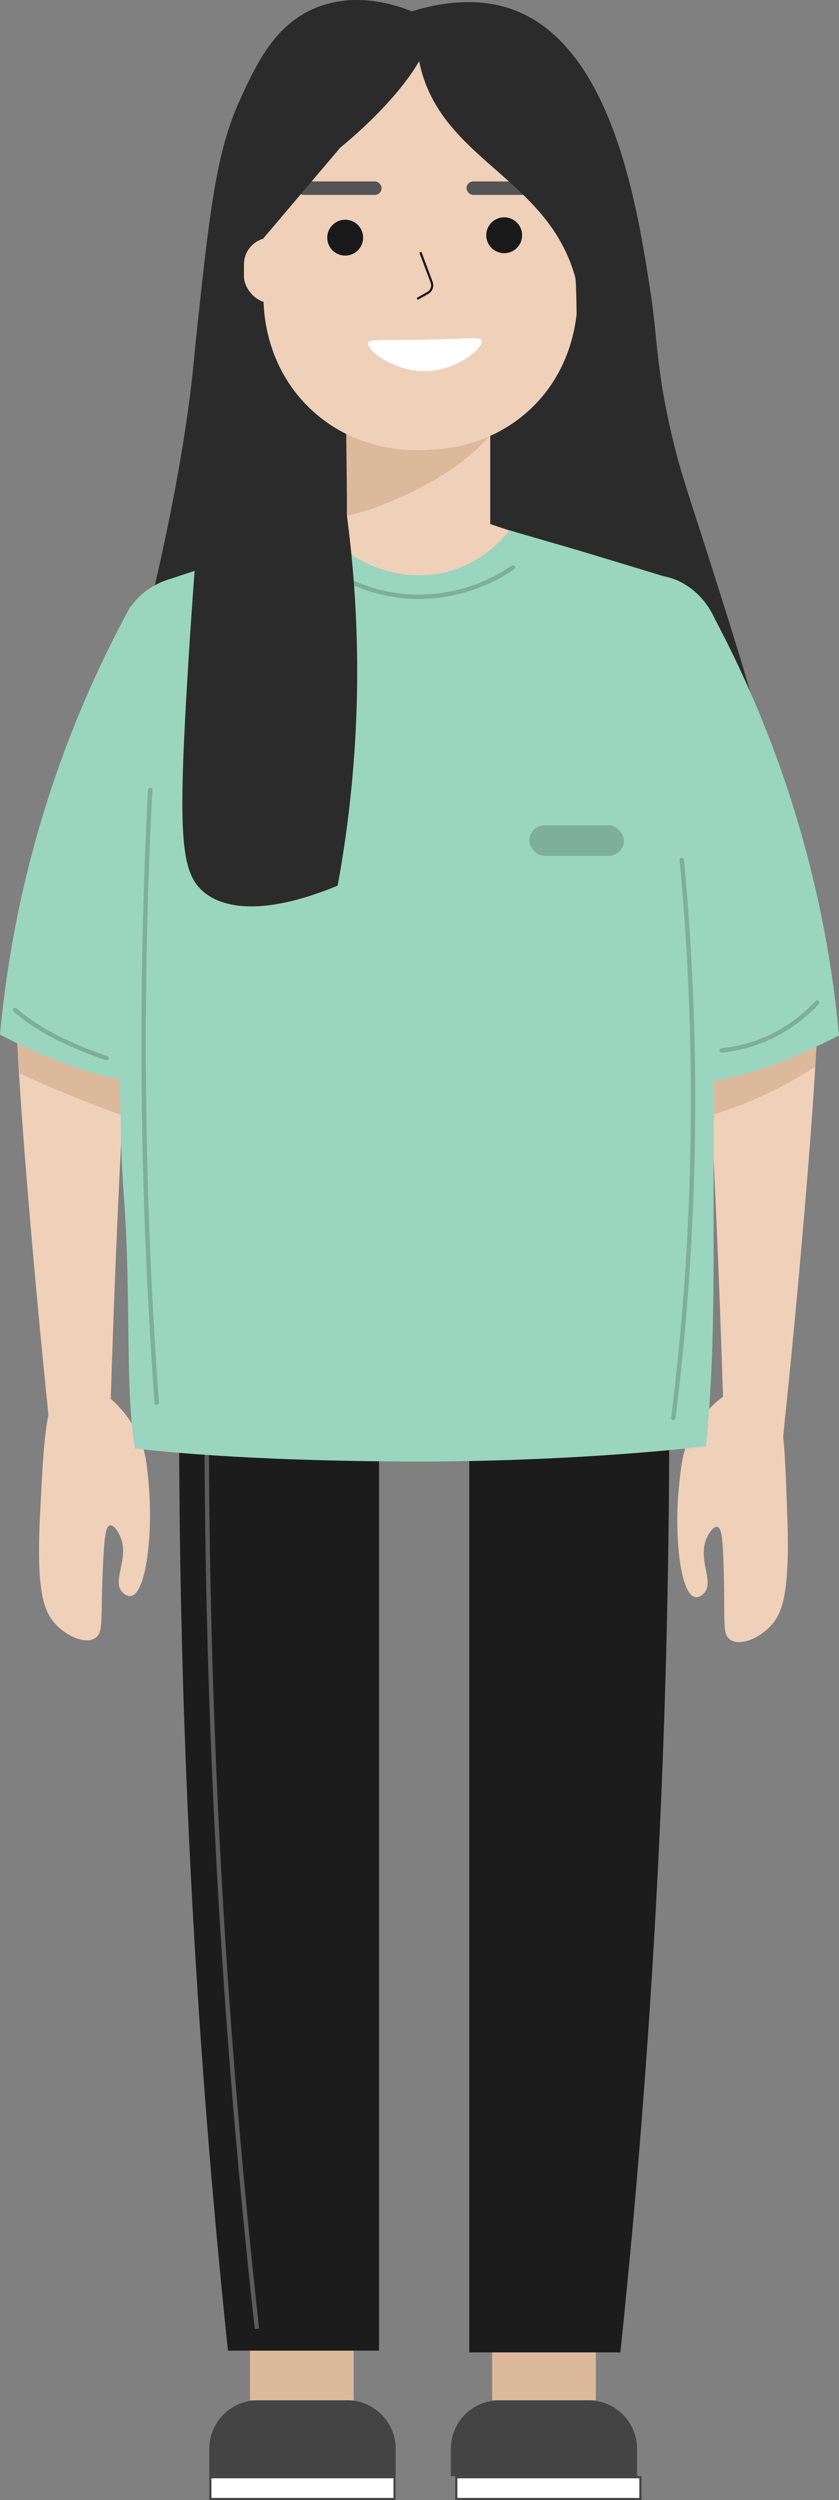 <svg xmlns="http://www.w3.org/2000/svg" viewBox="0 0 384.9 1146.45"><rect x="0" y="0" width="384.9" height="1146.45" fill="#808080" stroke="none"/><title>Fichier 2Thanh_figurine</title><g id="Calque_2" data-name="Calque 2"><g id="Calque_6" data-name="Calque 6"><path d="M188.9,5.2c-7.69-3.1-25.19-8.81-43-2-19.63,7.5-28.14,25.76-36,43C99.28,69.51,96.18,96.94,90.41,150.84c-.83,7.77-1.36,13.37-1.49,14.73-2.9,30.32-10.46,78.31-31,155.63,9,34.34,17.83,59.58,22.42,69a121.47,121.47,0,0,0,8,13.87,105.72,105.72,0,0,0,7.94,10.13c39.2,44.28,114.93,49.76,168,39,19.66-4,35.35-8,51-21,32.21-26.8,35.26-69.25,35.66-80,.5-13.36-8-40.42-25-94-10.75-33.89-14-42-18.42-61.57-6.74-30-5.66-40.71-9.36-64.43-5.87-37.68-17.14-109-60.8-127C228.63,1.61,213-2.19,188.9,5.2Z" style="fill:#2b2b2b"/></g><g id="Calque_1-2" data-name="Calque 1"><rect x="159.18" y="186.12" width="65.72" height="83.33" style="fill:#efd0b9"/><path d="M158.74,182.2a242.52,242.52,0,0,0,27.32,9.54,265.53,265.53,0,0,0,38.84,7.95,102.88,102.88,0,0,1-24.2,19.56c-16,9.46-31.45,15.11-41.54,17.26C159.2,218.81,158.7,199.9,158.74,182.2Z" style="fill:#ddb99b"/><rect x="111.92" y="108.98" width="161.99" height="29.98" rx="12.24" style="fill:#efd0b9"/><path d="M196.9,206.2c-4.06.39-32.39,2.64-54.9-19.09-21.65-20.91-21.22-47.91-21.08-52.19V91.13c0-40.76,32.23-73.8,72-73.8h0c39.76,0,72,33,72,73.8v43.79c.14,4.34.53,31.44-21.08,52.19C224.92,205.24,202.1,206.13,196.9,206.2Z" style="fill:#efd0b9"/><circle cx="231.3" cy="107.88" r="8.23" style="fill:#191919"/><circle cx="158.36" cy="108.98" r="8.23" style="fill:#191919"/><rect x="214.02" y="83.2" width="38.76" height="6.18" rx="3.09" style="fill:#545454"/><rect x="136.31" y="83.2" width="38.76" height="6.18" rx="3.09" style="fill:#545454"/><path d="M192.86,115.65q2.58,6.88,5.15,13.78a4,4,0,0,1-1.78,4.9l-4.83,2.73" style="fill:none;stroke:#191919;stroke-miterlimit:10"/><rect x="114.67" y="1068.21" width="47.56" height="32.45" style="fill:#ddb99b"/><rect x="225.78" y="1068.21" width="47.56" height="32.45" style="fill:#ddb99b"/><path d="M364,394.37c13.38,12.38,14.87,42.78,5.77,152.73-2.77,33.48-6.93,79.68-13,135q-12.49-19.46-25-38.92c-.61-20.1-1.73-53.91-3.67-96-4.55-98.62-8.41-136.41,7.33-151.75C343.55,387.61,355.85,386.8,364,394.37Z" style="fill:#efd0b9"/><polygon points="267.51 329.51 116.76 329.51 68.9 273.26 159.52 240.2 224.56 240.2 315.9 270.62 267.51 329.51" style="fill:#efd0b9"/><path d="M168.9,157.2c.54-1.86,5.11-1,26.43-1.47,20.42-.43,24.95-1.38,25.57.47,1.13,3.31-11.09,13.47-25,14C181.32,170.75,167.91,160.62,168.9,157.2Z" style="fill:#fff"/><path d="M375.9,457.37q-1,15.92-2,31.83a189.82,189.82,0,0,1-50.79,23.17l6.6-40Z" style="fill:#ddb99b"/><path d="M351,636.36c8.32,4.64,8.95,23,10.21,59.8,1.19,34.65-2.42,43.74-7.53,49.27-5.68,6.16-14.93,9.87-19.23,6-3.06-2.71-1.78-8-2.44-31.79-.39-14-1-18.89-2.8-19.48-1.64-.55-4,2.64-5.23,5.65-3.76,9.42,3.36,19-.57,24.25-.94,1.26-2.84,2.72-4.67,2.25-6.85-1.73-9.47-29-7.26-50.71,1-9.44,1.56-15.34,4.78-22.23C323.56,643.72,340.77,630.67,351,636.36Z" style="fill:#efd0b9"/><path d="M18.54,394.37C5.16,406.75,3.67,437.15,12.77,547.1c2.77,33.48,6.93,79.68,13,135q12.48-19.46,25-38.92c.6-20.1,1.73-53.91,3.67-96C59,448.6,62.84,410.81,47.1,395.47,39,387.61,26.73,386.8,18.54,394.37Z" style="fill:#efd0b9"/><path d="M6.68,457.57,8.9,492.2c7,3.21,14.24,6.4,21.84,9.51q14.85,6.09,28.74,10.86l-6.6-40Z" style="fill:#ddb99b"/><path d="M29.48,635.35c-8.4,4.51-9.31,22.88-11.13,59.64-1.72,34.62,1.76,43.76,6.78,49.38,5.58,6.24,14.78,10.09,19.14,6.33,3.09-2.67,1.9-8,2.92-31.75.61-14,1.3-18.88,3.09-19.44s4,2.7,5.15,5.73c3.62,9.48-3.65,18.92.2,24.26.92,1.28,2.79,2.76,4.63,2.32,6.88-1.62,9.91-28.88,8-50.6-.82-9.45-1.33-15.35-4.44-22.3C56.79,643.12,39.78,629.82,29.48,635.35Z" style="fill:#efd0b9"/></g><g id="Calque_4" data-name="Calque 4"><path d="M118.31,1100.66h40.94a22.26,22.26,0,0,1,22.26,22.26v12.51a0,0,0,0,1,0,0H96a0,0,0,0,1,0,0v-12.51A22.26,22.26,0,0,1,118.31,1100.66Z" style="fill:#444"/><path d="M229.09,1100.66H270a22.26,22.26,0,0,1,22.26,22.26v12.51a0,0,0,0,1,0,0H206.83a0,0,0,0,1,0,0v-12.51A22.26,22.26,0,0,1,229.09,1100.66Z" style="fill:#444"/><rect x="96.54" y="1135.94" width="84.47" height="10.01" style="fill:#fff"/><path d="M180.51,1136.44v9H97v-9h83.47m1-1H96v11h85.47v-11Z" style="fill:#444"/><rect x="209.33" y="1135.94" width="84.47" height="10.01" style="fill:#fff"/><path d="M293.3,1136.44v9H209.83v-9H293.3m1-1H208.83v11H294.3v-11Z" style="fill:#444"/><path d="M173.9,1077.9H104.58c-8.34-79.32-14.91-164.22-18.72-254.17-4-93.57-4.5-182-2.66-264.72h90.7Z" style="fill:#1c1c1c"/><path d="M250.86,647a183.24,183.24,0,0,0-56.45-11.23,185.91,185.91,0,0,0-62.2,8q-5.09-28.91-10.15-57.82H265.93Q258.4,616.54,250.86,647Z" style="fill:#1c1c1c"/><path d="M215.28,1078.69H284.6c8.34-79.32,14.91-164.22,18.73-254.17,4-93.57,4.5-182,2.65-264.72h-90.7Z" style="fill:#1c1c1c"/><path d="M94.87,630.86c-.33,62.27.87,127.35,4,195,3.94,85,10.56,165.81,19,242" style="fill:none;stroke:#5b5b5b;stroke-miterlimit:10;stroke-width:2px"/></g><g id="Calque_3" data-name="Calque 3"><path d="M148.25,243.51c2.73,3,19.75,21.34,46.22,20.26,23.61-1,36.25-17,39.43-20.57,11.17,3.37,24.5,7.05,35.67,10.44q20.67,6.25,41.33,12.56c.36,13.63.32,69.93-41.92,115-8.61,9.18-44,46.9-85.29,43.81C132.88,421.18,82.46,356.8,78.9,265.2q17.58-5.85,35.85-11.56Q131.7,248.35,148.25,243.51Z" style="fill:#9ad5bf"/><path d="M323.9,663.2c-36.28,4.22-86.08,6.95-130.2,7-45,0-94.9-1.71-131.8-6-4.6-27.22-1.64-67.3-5-114.64-2.69-37.94-.45-32-3-75.53,0,0-4.69-80-.39-173.12.24-5.09.9-16.26,8.39-25.15,7.23-8.58,17.52-11.12,23.92-12H299.27c17.84,0,32.3,16.62,32.3,37.14.37,53.68-.53,110.16-3.08,169.17C325.56,538.06,330,602.6,323.9,663.2Z" style="fill:#9ad5bf"/><path d="M324.9,278.2a504.17,504.17,0,0,1,30.73,67.44A508.37,508.37,0,0,1,384.9,474.79c-15.41,7.92-69.16,34.87-96.28,14.34C256.8,465.05,267.75,380.21,324.9,278.2Z" style="fill:#9ad5bf"/><path d="M60,277.84A505.62,505.62,0,0,0,0,474.43c15.41,7.93,69.17,34.87,96.28,14.35C128.1,464.69,117.15,379.85,60,277.84Z" style="fill:#9ad5bf"/><rect x="242.83" y="378.45" width="43.37" height="14" rx="7" style="fill:#7eaf9b"/></g><g id="Calque_2-2" data-name="Calque 2"><path d="M312.77,394.29A1176.7,1176.7,0,0,1,317.9,514.2a1172.16,1172.16,0,0,1-9,136" style="fill:none;stroke:#7eaf9b;stroke-linecap:round;stroke-miterlimit:10;stroke-width:2px"/><path d="M6.9,463.2a99.61,99.61,0,0,0,9.66,7.11A107.94,107.94,0,0,0,30,477.63,159.17,159.17,0,0,0,48.9,485.2" style="fill:none;stroke:#7eaf9b;stroke-linecap:round;stroke-miterlimit:10;stroke-width:2px"/><path d="M374.9,459.72a71.91,71.91,0,0,1-15.65,12.66,68,68,0,0,1-28.17,9.28" style="fill:none;stroke:#7eaf9b;stroke-linecap:round;stroke-miterlimit:10;stroke-width:2px"/><path d="M140.67,253.42c4.7,4.27,23,19.91,50.7,20.25a76.83,76.83,0,0,0,44-13.5" style="fill:none;stroke:#7eaf9b;stroke-linecap:round;stroke-miterlimit:10;stroke-width:2px"/><path d="M68.9,362.2c-2,38.26-3.06,78.3-3,120,.09,56.73,2.31,110.5,6,161" style="fill:none;stroke:#7eaf9b;stroke-linecap:round;stroke-miterlimit:10;stroke-width:2px"/></g><g id="Calque_7" data-name="Calque 7"><path d="M194.37,14.11c.14.18.28.39.28.39,3.18,4.51-1.34,11.89-2.93,14.54-11.88,19.81-35.48,38.53-35.56,38.59h0S145.42,80.29,120.9,109.2c-.83-3.49-12.35-54.79,17.48-80.16C160.07,10.59,194.19,13.88,194.37,14.11Z" style="fill:#2b2b2b"/><path d="M192.12,27.2c8.58,46,58.9,53.32,71.78,100,.56,2,.71,20,1,56,.36,44.26-.43,65.34,10.05,70,5.37,2.39,12.84,0,17.95-4,28.18-21.85-4.33-106.13-8-140a158.21,158.21,0,0,0-5.09-26c-.28-1-.57-2-.89-3C265.28,37.86,233,17.2,233,17.2c-3.7-2.35-28.56-18.09-38.13-10C193.56,8.33,189.39,12.58,192.12,27.2Z" style="fill:#2b2b2b"/><path d="M90.9,241.2c-1.43,17.48-3.27,41.84-5,71-4.32,73-2.74,88.56,8,97.17,4.44,3.56,20.09,13.67,61-3.25a545,545,0,0,0,8.92-105,544.25,544.25,0,0,0-7.92-85.91Z" style="fill:#2b2b2b"/></g></g></svg>